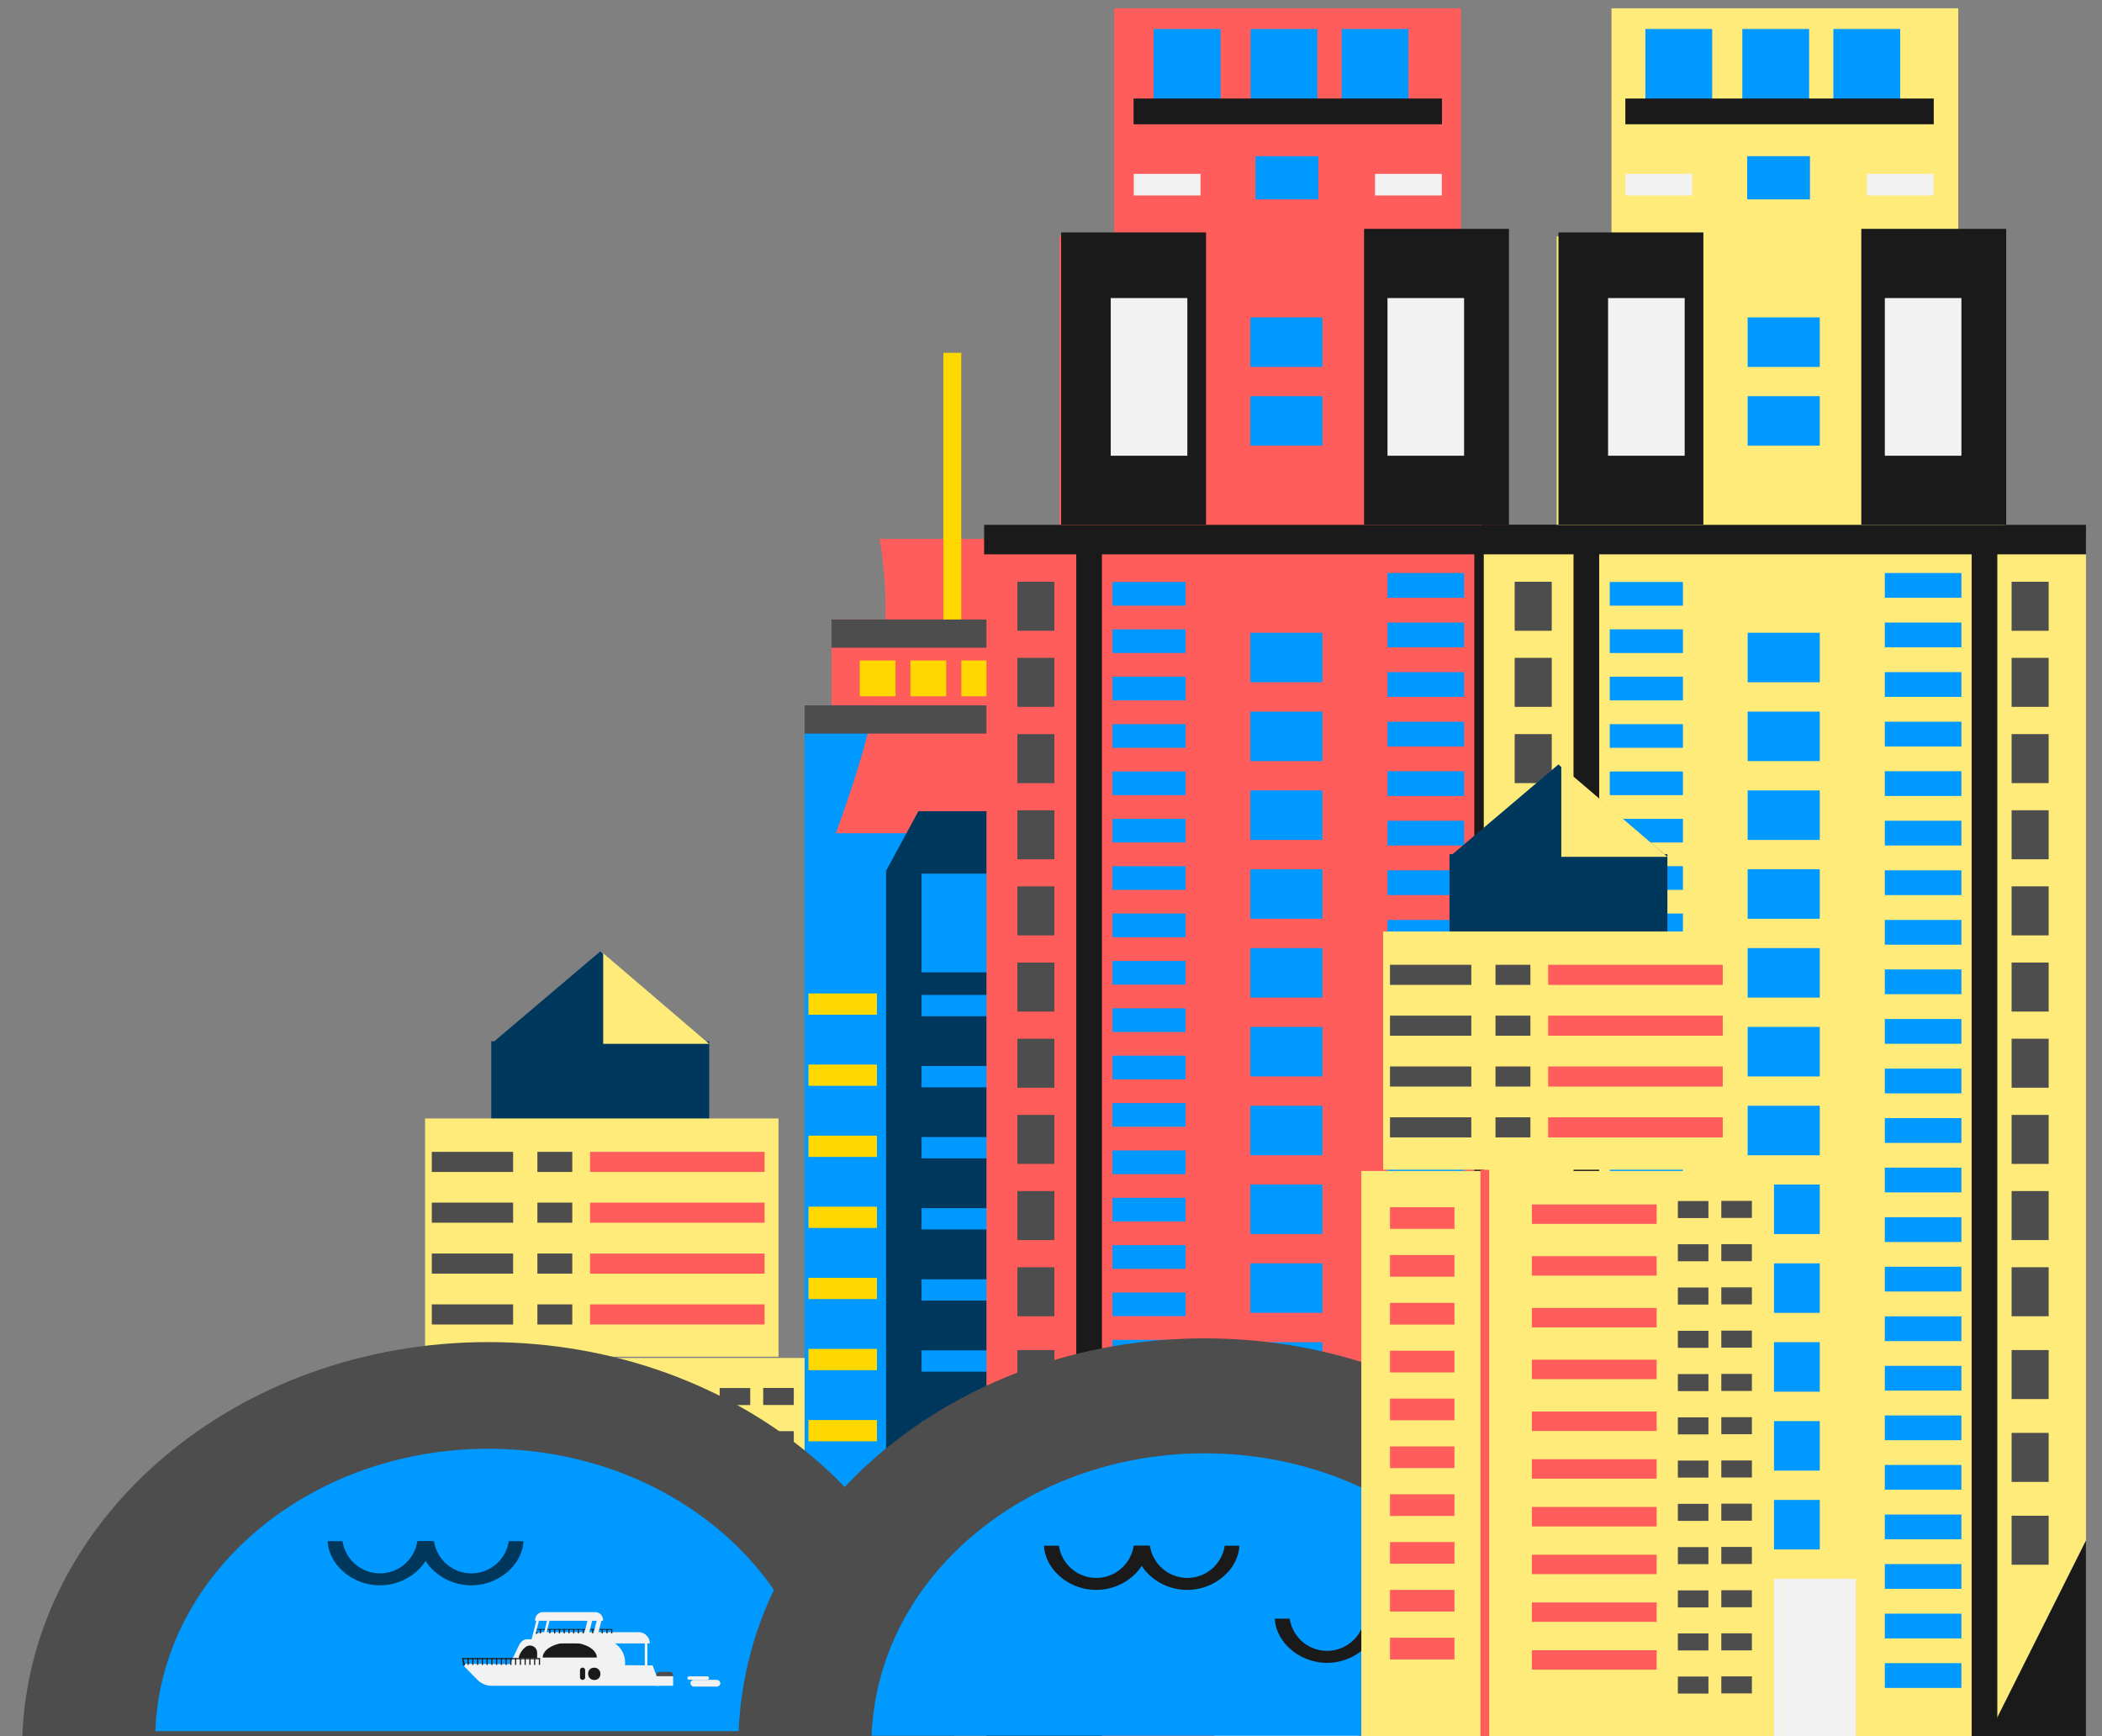 <svg id="Layer_1" data-name="Layer 1" xmlns="http://www.w3.org/2000/svg" viewBox="0 0 253 209"><rect x="0" y="0" width="253" height="209" fill="#808080" stroke="none"/><defs><style>.cls-1{fill:#00385d;}.cls-2{fill:#ffeb7a;}.cls-3{fill:#4d4d4d;}.cls-4{fill:#ff5c5c;}.cls-5{fill:#09f;}.cls-6{fill:#ffd800;}.cls-7{fill:#f2f2f2;}.cls-8{fill:#1a1a1a;}</style></defs><title>Untitled-1</title><polygon class="cls-1" points="85.37 125.66 59.13 125.66 72.25 114.53 72.52 114.77 85.37 125.66"/><rect class="cls-1" x="59.13" y="125.35" width="26.23" height="15.63"/><polygon class="cls-2" points="85.37 125.66 72.6 125.66 72.6 114.68 72.52 114.68 85.37 125.66"/><rect class="cls-2" x="51.16" y="134.64" width="42.54" height="28.68"/><rect class="cls-2" x="48.52" y="163.47" width="49.67" height="38.27"/><rect class="cls-3" x="51.97" y="138.66" width="9.79" height="2.42"/><rect class="cls-4" x="71.02" y="138.66" width="21.01" height="2.42"/><rect class="cls-3" x="64.68" y="138.66" width="4.2" height="2.42"/><rect class="cls-3" x="51.97" y="144.77" width="9.79" height="2.42"/><rect class="cls-4" x="71.02" y="144.77" width="21.01" height="2.42"/><rect class="cls-3" x="64.68" y="144.77" width="4.2" height="2.42"/><rect class="cls-3" x="51.97" y="150.9" width="9.79" height="2.42"/><rect class="cls-4" x="71.02" y="150.9" width="21.01" height="2.42"/><rect class="cls-3" x="64.68" y="150.9" width="4.2" height="2.42"/><rect class="cls-3" x="51.97" y="157.02" width="9.79" height="2.42"/><rect class="cls-4" x="71.02" y="157.02" width="21.01" height="2.42"/><rect class="cls-3" x="64.68" y="157.02" width="4.2" height="2.42"/><rect class="cls-4" x="51.97" y="167.84" width="7.76" height="2.61"/><rect class="cls-4" x="51.97" y="173.6" width="7.76" height="2.61"/><rect class="cls-4" x="51.97" y="179.36" width="7.76" height="2.61"/><rect class="cls-4" x="51.97" y="185.12" width="7.76" height="2.61"/><rect class="cls-4" x="51.97" y="190.88" width="7.76" height="2.61"/><rect class="cls-4" x="51.97" y="196.63" width="7.76" height="2.61"/><rect class="cls-4" x="62.87" y="163.33" width="1.05" height="38.42"/><rect class="cls-4" x="69.06" y="167.5" width="15.02" height="2.34"/><rect class="cls-4" x="69.06" y="173.74" width="15.02" height="2.34"/><rect class="cls-4" x="69.06" y="179.96" width="15.02" height="2.34"/><rect class="cls-4" x="69.06" y="186.2" width="15.02" height="2.34"/><rect class="cls-4" x="69.06" y="192.43" width="15.02" height="2.34"/><rect class="cls-4" x="69.06" y="198.18" width="15.02" height="2.34"/><rect class="cls-3" x="86.62" y="167.09" width="3.68" height="2.05"/><rect class="cls-3" x="86.62" y="172.3" width="3.68" height="2.05"/><rect class="cls-3" x="86.62" y="177.51" width="3.68" height="2.05"/><rect class="cls-3" x="86.62" y="182.72" width="3.68" height="2.05"/><rect class="cls-3" x="86.62" y="187.92" width="3.68" height="2.05"/><rect class="cls-3" x="86.62" y="193.13" width="3.68" height="2.05"/><rect class="cls-3" x="86.62" y="198.34" width="3.68" height="2.05"/><rect class="cls-3" x="91.86" y="167.08" width="3.68" height="2.05"/><rect class="cls-3" x="91.86" y="172.28" width="3.68" height="2.05"/><rect class="cls-3" x="91.86" y="177.49" width="3.68" height="2.05"/><rect class="cls-3" x="91.86" y="182.7" width="3.68" height="2.05"/><rect class="cls-3" x="91.86" y="187.91" width="3.68" height="2.05"/><rect class="cls-3" x="91.86" y="193.11" width="3.68" height="2.05"/><rect class="cls-3" x="91.86" y="198.32" width="3.68" height="2.05"/><rect class="cls-4" x="100.08" y="74.57" width="29.11" height="131.42"/><rect class="cls-5" x="96.84" y="84.91" width="35.67" height="121.08"/><path class="cls-4" d="M129.45,100.3H100.61c4-11.16,7.5-22.46,5.27-35.43h17.93C122,75.69,124.9,87.77,129.45,100.3Z"/><polygon class="cls-1" points="118.92 97.65 110.54 97.65 106.65 104.82 106.65 205.84 123.12 205.84 123.12 104.82 118.92 97.65"/><rect class="cls-3" x="96.84" y="84.91" width="35.67" height="3.4"/><rect class="cls-3" x="100.08" y="74.57" width="29.92" height="3.4"/><rect class="cls-6" x="123.73" y="119.59" width="8.24" height="2.56"/><rect class="cls-6" x="123.73" y="128.15" width="8.24" height="2.56"/><rect class="cls-6" x="113.55" y="42.47" width="2.15" height="32.1"/><rect class="cls-6" x="123.73" y="136.71" width="8.24" height="2.56"/><rect class="cls-6" x="123.73" y="145.26" width="8.24" height="2.56"/><rect class="cls-6" x="123.73" y="153.82" width="8.24" height="2.56"/><rect class="cls-6" x="123.73" y="162.38" width="8.24" height="2.56"/><rect class="cls-6" x="123.73" y="170.94" width="8.24" height="2.56"/><rect class="cls-6" x="123.73" y="179.49" width="8.24" height="2.56"/><rect class="cls-6" x="123.73" y="188.05" width="8.24" height="2.56"/><rect class="cls-6" x="123.73" y="196.61" width="8.24" height="2.56"/><rect class="cls-6" x="97.31" y="119.59" width="8.24" height="2.56"/><rect class="cls-6" x="97.31" y="128.15" width="8.24" height="2.56"/><rect class="cls-6" x="97.31" y="136.71" width="8.24" height="2.56"/><rect class="cls-6" x="97.31" y="145.26" width="8.24" height="2.56"/><rect class="cls-6" x="97.31" y="153.82" width="8.24" height="2.56"/><rect class="cls-6" x="97.31" y="162.38" width="8.24" height="2.56"/><rect class="cls-6" x="97.31" y="170.94" width="8.24" height="2.56"/><rect class="cls-6" x="97.31" y="179.49" width="8.24" height="2.56"/><rect class="cls-6" x="97.31" y="188.05" width="8.24" height="2.56"/><rect class="cls-6" x="97.31" y="196.61" width="8.24" height="2.56"/><rect class="cls-5" x="110.92" y="119.77" width="8.24" height="2.56"/><rect class="cls-5" x="110.92" y="128.33" width="8.24" height="2.56"/><rect class="cls-5" x="110.92" y="136.88" width="8.24" height="2.56"/><rect class="cls-5" x="110.92" y="145.44" width="8.24" height="2.56"/><rect class="cls-5" x="110.92" y="154" width="8.24" height="2.56"/><rect class="cls-5" x="110.92" y="162.56" width="8.24" height="2.56"/><rect class="cls-5" x="110.92" y="171.11" width="8.24" height="2.56"/><rect class="cls-5" x="110.92" y="179.67" width="8.24" height="2.56"/><rect class="cls-5" x="110.92" y="188.23" width="8.24" height="2.56"/><rect class="cls-5" x="110.92" y="196.79" width="8.24" height="2.56"/><rect class="cls-5" x="110.92" y="105.17" width="8.24" height="11.88"/><rect class="cls-6" x="103.48" y="79.51" width="4.31" height="4.31"/><rect class="cls-6" x="109.58" y="79.51" width="4.31" height="4.31"/><rect class="cls-6" x="115.71" y="79.51" width="4.31" height="4.31"/><rect class="cls-6" x="121.65" y="79.51" width="4.31" height="4.31"/><polygon class="cls-4" points="191.22 64.15 191.22 209.13 118.73 209.13 118.73 64.15 127.52 64.15 127.52 28.46 134.1 28.46 134.1 1 175.84 1 175.84 28.46 181.33 28.46 181.33 64.15 191.22 64.15"/><rect class="cls-5" x="151.11" y="18.8" width="7.56" height="5.2"/><rect class="cls-5" x="150.49" y="38.21" width="8.68" height="5.96"/><rect class="cls-5" x="150.49" y="47.69" width="8.68" height="5.96"/><rect class="cls-5" x="150.49" y="76.17" width="8.68" height="5.96"/><rect class="cls-5" x="150.49" y="85.66" width="8.68" height="5.96"/><rect class="cls-5" x="150.49" y="95.15" width="8.68" height="5.96"/><rect class="cls-5" x="150.49" y="104.64" width="8.68" height="5.96"/><rect class="cls-5" x="150.49" y="114.13" width="8.68" height="5.96"/><rect class="cls-5" x="150.49" y="123.62" width="8.68" height="5.96"/><rect class="cls-5" x="150.49" y="133.11" width="8.68" height="5.96"/><rect class="cls-5" x="150.49" y="142.59" width="8.68" height="5.96"/><rect class="cls-5" x="150.49" y="152.08" width="8.68" height="5.96"/><rect class="cls-5" x="150.49" y="161.57" width="8.68" height="5.96"/><rect class="cls-5" x="150.49" y="171.07" width="8.68" height="5.96"/><rect class="cls-5" x="150.49" y="180.56" width="8.68" height="5.96"/><rect class="cls-7" x="146.15" y="190.05" width="8.68" height="19.04"/><rect class="cls-7" x="154.83" y="190.05" width="8.68" height="19.04"/><rect class="cls-8" x="164.18" y="27.55" width="17.44" height="35.61"/><rect class="cls-8" x="127.72" y="27.98" width="17.44" height="35.17"/><rect class="cls-5" x="133.89" y="70.06" width="8.81" height="2.85"/><rect class="cls-5" x="133.89" y="75.76" width="8.81" height="2.85"/><rect class="cls-5" x="133.89" y="81.46" width="8.81" height="2.85"/><rect class="cls-5" x="133.89" y="87.17" width="8.81" height="2.85"/><rect class="cls-5" x="133.89" y="92.87" width="8.81" height="2.85"/><rect class="cls-5" x="133.89" y="98.57" width="8.81" height="2.85"/><rect class="cls-5" x="133.89" y="104.27" width="8.81" height="2.85"/><rect class="cls-5" x="133.89" y="109.97" width="8.81" height="2.85"/><rect class="cls-5" x="133.89" y="115.68" width="8.81" height="2.85"/><rect class="cls-5" x="133.89" y="121.38" width="8.81" height="2.85"/><rect class="cls-5" x="133.89" y="127.08" width="8.81" height="2.85"/><rect class="cls-5" x="133.89" y="132.79" width="8.81" height="2.85"/><rect class="cls-5" x="133.89" y="138.49" width="8.81" height="2.85"/><rect class="cls-5" x="133.89" y="144.19" width="8.81" height="2.85"/><rect class="cls-5" x="133.89" y="149.89" width="8.81" height="2.85"/><rect class="cls-5" x="133.89" y="155.59" width="8.81" height="2.85"/><rect class="cls-5" x="133.89" y="161.29" width="8.81" height="2.85"/><rect class="cls-5" x="133.89" y="167" width="8.81" height="2.85"/><rect class="cls-5" x="133.89" y="172.7" width="8.81" height="2.85"/><rect class="cls-5" x="133.89" y="178.4" width="8.81" height="2.85"/><rect class="cls-5" x="133.89" y="184.11" width="8.81" height="2.85"/><rect class="cls-5" x="133.89" y="189.81" width="8.81" height="2.85"/><rect class="cls-5" x="133.89" y="195.51" width="8.81" height="2.85"/><rect class="cls-5" x="167" y="68.98" width="9.22" height="2.98"/><rect class="cls-5" x="167" y="74.94" width="9.22" height="2.98"/><rect class="cls-5" x="167" y="80.91" width="9.22" height="2.98"/><rect class="cls-5" x="167" y="86.88" width="9.22" height="2.98"/><rect class="cls-5" x="167" y="92.84" width="9.22" height="2.98"/><rect class="cls-5" x="167" y="98.8" width="9.22" height="2.98"/><rect class="cls-5" x="167" y="104.77" width="9.22" height="2.98"/><rect class="cls-5" x="167" y="110.74" width="9.22" height="2.98"/><rect class="cls-5" x="167" y="116.7" width="9.22" height="2.98"/><rect class="cls-5" x="167" y="122.67" width="9.22" height="2.98"/><rect class="cls-5" x="167" y="128.64" width="9.22" height="2.98"/><rect class="cls-5" x="167" y="134.6" width="9.22" height="2.98"/><rect class="cls-5" x="167" y="140.56" width="9.22" height="2.98"/><rect class="cls-5" x="167" y="146.53" width="9.22" height="2.98"/><rect class="cls-5" x="167" y="152.49" width="9.22" height="2.98"/><rect class="cls-5" x="167" y="158.46" width="9.22" height="2.98"/><rect class="cls-5" x="167" y="164.42" width="9.22" height="2.98"/><rect class="cls-5" x="167" y="170.39" width="9.22" height="2.98"/><rect class="cls-5" x="167" y="176.35" width="9.22" height="2.98"/><rect class="cls-5" x="167" y="182.32" width="9.22" height="2.98"/><rect class="cls-5" x="167" y="188.28" width="9.22" height="2.98"/><rect class="cls-5" x="167" y="194.25" width="9.22" height="2.98"/><rect class="cls-5" x="167" y="200.21" width="9.22" height="2.98"/><rect class="cls-5" x="133.69" y="200.21" width="9.22" height="2.98"/><rect class="cls-7" x="133.69" y="35.88" width="9.22" height="18.98"/><rect class="cls-7" x="136.46" y="20.93" width="8.04" height="2.6"/><rect class="cls-7" x="167" y="35.88" width="9.22" height="18.98"/><rect class="cls-7" x="165.5" y="20.93" width="8.04" height="2.6"/><rect class="cls-3" x="122.45" y="70.03" width="4.46" height="5.9"/><rect class="cls-3" x="122.45" y="79.19" width="4.46" height="5.9"/><rect class="cls-3" x="122.45" y="88.37" width="4.46" height="5.9"/><rect class="cls-3" x="122.45" y="97.54" width="4.46" height="5.9"/><rect class="cls-3" x="122.45" y="106.7" width="4.46" height="5.9"/><rect class="cls-3" x="122.45" y="115.87" width="4.46" height="5.9"/><rect class="cls-3" x="122.45" y="125.04" width="4.46" height="5.9"/><rect class="cls-3" x="122.45" y="134.21" width="4.46" height="5.9"/><rect class="cls-3" x="122.45" y="143.38" width="4.46" height="5.9"/><rect class="cls-3" x="122.45" y="152.55" width="4.46" height="5.9"/><rect class="cls-3" x="122.45" y="162.52" width="4.46" height="5.9"/><rect class="cls-3" x="122.45" y="172.49" width="4.46" height="5.9"/><rect class="cls-8" x="118.45" y="63.18" width="72.76" height="3.55"/><rect class="cls-3" x="122.45" y="182.46" width="4.46" height="5.9"/><rect class="cls-3" x="182.27" y="70.03" width="4.46" height="5.9"/><rect class="cls-3" x="182.27" y="79.19" width="4.46" height="5.9"/><rect class="cls-3" x="182.27" y="88.37" width="4.46" height="5.9"/><rect class="cls-3" x="182.27" y="97.54" width="4.46" height="5.9"/><rect class="cls-3" x="182.27" y="106.7" width="4.46" height="5.9"/><rect class="cls-3" x="182.27" y="115.87" width="4.46" height="5.9"/><rect class="cls-3" x="182.27" y="125.04" width="4.46" height="5.9"/><rect class="cls-3" x="182.27" y="134.21" width="4.46" height="5.9"/><rect class="cls-3" x="182.27" y="143.38" width="4.46" height="5.9"/><rect class="cls-3" x="182.27" y="152.55" width="4.46" height="5.9"/><rect class="cls-3" x="182.27" y="162.52" width="4.46" height="5.9"/><rect class="cls-3" x="182.27" y="172.49" width="4.46" height="5.9"/><rect class="cls-3" x="182.27" y="182.46" width="4.46" height="5.9"/><rect class="cls-5" x="150.52" y="3.49" width="8.04" height="9.92"/><rect class="cls-5" x="138.86" y="3.49" width="8.04" height="9.92"/><rect class="cls-5" x="161.48" y="3.49" width="8.04" height="9.92"/><rect class="cls-8" x="136.44" y="11.86" width="37.12" height="3.1"/><polygon class="cls-8" points="191.22 185.44 191.22 209.13 179.34 209.13 191.22 185.44"/><polygon class="cls-8" points="131.48 209.13 118.73 209.13 118.73 183.12 131.48 209.13"/><rect class="cls-8" x="177.45" y="64.1" width="3.09" height="144.99"/><rect class="cls-8" x="129.54" y="64.1" width="3.09" height="144.99"/><polygon class="cls-2" points="251.07 64.15 251.07 209.13 178.59 209.13 178.59 64.15 187.37 64.15 187.37 28.46 193.96 28.46 193.96 1 235.7 1 235.7 28.46 241.19 28.46 241.19 64.15 251.07 64.15"/><rect class="cls-5" x="210.29" y="18.8" width="7.56" height="5.2"/><rect class="cls-5" x="210.35" y="38.21" width="8.68" height="5.96"/><rect class="cls-5" x="210.35" y="47.69" width="8.68" height="5.96"/><rect class="cls-5" x="210.35" y="76.17" width="8.68" height="5.96"/><rect class="cls-5" x="210.35" y="85.66" width="8.68" height="5.96"/><rect class="cls-5" x="210.35" y="95.15" width="8.68" height="5.96"/><rect class="cls-5" x="210.35" y="104.64" width="8.68" height="5.96"/><rect class="cls-5" x="210.35" y="114.13" width="8.68" height="5.96"/><rect class="cls-5" x="210.35" y="123.62" width="8.68" height="5.96"/><rect class="cls-5" x="210.35" y="133.11" width="8.68" height="5.96"/><rect class="cls-5" x="210.35" y="142.59" width="8.68" height="5.96"/><rect class="cls-5" x="210.35" y="152.08" width="8.68" height="5.96"/><rect class="cls-5" x="210.35" y="161.57" width="8.68" height="5.96"/><rect class="cls-5" x="210.35" y="171.07" width="8.68" height="5.96"/><rect class="cls-5" x="210.35" y="180.56" width="8.68" height="5.96"/><rect class="cls-7" x="206.01" y="190.05" width="8.68" height="19.04"/><rect class="cls-7" x="214.69" y="190.05" width="8.68" height="19.04"/><rect class="cls-8" x="224.03" y="27.55" width="17.44" height="35.61"/><rect class="cls-8" x="187.58" y="27.98" width="17.44" height="35.17"/><rect class="cls-5" x="193.75" y="70.06" width="8.81" height="2.85"/><rect class="cls-5" x="193.75" y="75.76" width="8.81" height="2.85"/><rect class="cls-5" x="193.75" y="81.46" width="8.81" height="2.85"/><rect class="cls-5" x="193.75" y="87.17" width="8.81" height="2.85"/><rect class="cls-5" x="193.75" y="92.87" width="8.81" height="2.85"/><rect class="cls-5" x="193.75" y="98.57" width="8.81" height="2.85"/><rect class="cls-5" x="193.75" y="104.27" width="8.81" height="2.85"/><rect class="cls-5" x="193.75" y="109.97" width="8.81" height="2.85"/><rect class="cls-5" x="193.75" y="115.68" width="8.81" height="2.85"/><rect class="cls-5" x="193.75" y="121.38" width="8.81" height="2.85"/><rect class="cls-5" x="193.75" y="127.08" width="8.81" height="2.85"/><rect class="cls-5" x="193.75" y="132.79" width="8.81" height="2.85"/><rect class="cls-5" x="193.75" y="138.49" width="8.81" height="2.85"/><rect class="cls-5" x="193.75" y="144.19" width="8.81" height="2.85"/><rect class="cls-5" x="193.75" y="149.89" width="8.81" height="2.85"/><rect class="cls-5" x="193.75" y="155.59" width="8.81" height="2.85"/><rect class="cls-5" x="193.75" y="161.29" width="8.81" height="2.85"/><rect class="cls-5" x="193.75" y="167" width="8.81" height="2.85"/><rect class="cls-5" x="193.75" y="172.7" width="8.81" height="2.85"/><rect class="cls-5" x="193.75" y="178.4" width="8.81" height="2.85"/><rect class="cls-5" x="193.75" y="184.11" width="8.81" height="2.85"/><rect class="cls-5" x="193.75" y="189.81" width="8.81" height="2.85"/><rect class="cls-5" x="193.75" y="195.51" width="8.81" height="2.85"/><rect class="cls-5" x="226.86" y="68.98" width="9.22" height="2.98"/><rect class="cls-5" x="226.86" y="74.94" width="9.22" height="2.98"/><rect class="cls-5" x="226.86" y="80.91" width="9.22" height="2.98"/><rect class="cls-5" x="226.86" y="86.88" width="9.22" height="2.98"/><rect class="cls-5" x="226.86" y="92.84" width="9.22" height="2.98"/><rect class="cls-5" x="226.86" y="98.8" width="9.22" height="2.98"/><rect class="cls-5" x="226.86" y="104.77" width="9.22" height="2.98"/><rect class="cls-5" x="226.86" y="110.74" width="9.22" height="2.98"/><rect class="cls-5" x="226.86" y="116.7" width="9.22" height="2.98"/><rect class="cls-5" x="226.86" y="122.67" width="9.22" height="2.98"/><rect class="cls-5" x="226.86" y="128.64" width="9.22" height="2.98"/><rect class="cls-5" x="226.86" y="134.6" width="9.22" height="2.98"/><rect class="cls-5" x="226.86" y="140.56" width="9.22" height="2.98"/><rect class="cls-5" x="226.86" y="146.53" width="9.22" height="2.98"/><rect class="cls-5" x="226.86" y="152.49" width="9.22" height="2.98"/><rect class="cls-5" x="226.86" y="158.46" width="9.22" height="2.98"/><rect class="cls-5" x="226.86" y="164.42" width="9.22" height="2.98"/><rect class="cls-5" x="226.86" y="170.39" width="9.22" height="2.98"/><rect class="cls-5" x="226.86" y="176.35" width="9.22" height="2.98"/><rect class="cls-5" x="226.86" y="182.32" width="9.22" height="2.98"/><rect class="cls-5" x="226.86" y="188.28" width="9.22" height="2.98"/><rect class="cls-5" x="226.86" y="194.25" width="9.22" height="2.98"/><rect class="cls-5" x="226.86" y="200.21" width="9.22" height="2.98"/><rect class="cls-5" x="193.55" y="200.21" width="9.22" height="2.98"/><rect class="cls-7" x="193.55" y="35.88" width="9.22" height="18.98"/><rect class="cls-7" x="195.64" y="20.93" width="8.04" height="2.6"/><rect class="cls-7" x="226.86" y="35.88" width="9.22" height="18.98"/><rect class="cls-7" x="224.69" y="20.93" width="8.04" height="2.6"/><rect class="cls-3" x="182.31" y="70.03" width="4.46" height="5.9"/><rect class="cls-3" x="182.31" y="79.19" width="4.46" height="5.9"/><rect class="cls-3" x="182.31" y="88.37" width="4.46" height="5.9"/><rect class="cls-3" x="182.31" y="97.54" width="4.46" height="5.9"/><rect class="cls-3" x="182.31" y="106.7" width="4.46" height="5.9"/><rect class="cls-3" x="182.31" y="115.87" width="4.46" height="5.9"/><rect class="cls-3" x="182.31" y="125.04" width="4.46" height="5.9"/><rect class="cls-3" x="182.31" y="134.21" width="4.46" height="5.9"/><rect class="cls-3" x="182.31" y="143.38" width="4.46" height="5.9"/><rect class="cls-3" x="182.31" y="152.55" width="4.46" height="5.9"/><rect class="cls-3" x="182.31" y="162.52" width="4.46" height="5.9"/><rect class="cls-3" x="182.31" y="172.49" width="4.46" height="5.9"/><rect class="cls-8" x="178.31" y="63.18" width="72.76" height="3.55"/><rect class="cls-3" x="182.31" y="182.46" width="4.46" height="5.9"/><rect class="cls-3" x="242.12" y="70.03" width="4.46" height="5.9"/><rect class="cls-3" x="242.12" y="79.19" width="4.46" height="5.9"/><rect class="cls-3" x="242.12" y="88.37" width="4.46" height="5.9"/><rect class="cls-3" x="242.12" y="97.54" width="4.46" height="5.9"/><rect class="cls-3" x="242.12" y="106.7" width="4.46" height="5.9"/><rect class="cls-3" x="242.12" y="115.87" width="4.46" height="5.9"/><rect class="cls-3" x="242.12" y="125.04" width="4.46" height="5.9"/><rect class="cls-3" x="242.12" y="134.21" width="4.46" height="5.9"/><rect class="cls-3" x="242.12" y="143.38" width="4.46" height="5.9"/><rect class="cls-3" x="242.12" y="152.55" width="4.46" height="5.9"/><rect class="cls-3" x="242.12" y="162.52" width="4.46" height="5.9"/><rect class="cls-3" x="242.12" y="172.49" width="4.46" height="5.9"/><rect class="cls-3" x="242.12" y="182.46" width="4.46" height="5.9"/><rect class="cls-5" x="209.71" y="3.49" width="8.04" height="9.92"/><rect class="cls-5" x="198.04" y="3.49" width="8.04" height="9.92"/><rect class="cls-5" x="220.67" y="3.49" width="8.04" height="9.92"/><rect class="cls-8" x="195.63" y="11.86" width="37.12" height="3.1"/><polygon class="cls-8" points="251.07 185.44 251.07 209.13 239.2 209.13 251.07 185.44"/><polygon class="cls-8" points="191.34 209.13 178.59 209.13 178.59 183.12 191.34 209.13"/><rect class="cls-8" x="237.31" y="64.1" width="3.09" height="144.99"/><rect class="cls-8" x="189.39" y="64.1" width="3.09" height="144.99"/><path class="cls-3" d="M58.79,161.56c-30.41,0-55.17,21.16-56.11,47.57h112.2c-.94-26.41-25.71-47.57-56.11-47.57"/><path class="cls-5" d="M98.88,208.4c-.68-18.87-18.36-34-40.09-34s-39.41,15.12-40.09,34Z"/><path class="cls-1" d="M52,185.52c-.1,2.75-2.88,5.32-6.28,5.32s-6.17-2.58-6.28-5.32h1.79a4.55,4.55,0,0,0,9,0Z"/><path class="cls-1" d="M63,185.52c-.1,2.75-2.88,5.32-6.28,5.32s-6.17-2.58-6.27-5.32h1.79a4.55,4.55,0,0,0,9,0Z"/><path class="cls-3" d="M145,161.11c-30.41,0-55.17,21.16-56.11,47.57H201.1c-.94-26.41-25.71-47.57-56.11-47.57"/><path class="cls-5" d="M185.09,208.95c-.68-18.87-18.36-34-40.09-34s-39.41,15.12-40.09,34Z"/><path class="cls-8" d="M138.22,186.07c-.1,2.75-2.88,5.32-6.28,5.32s-6.17-2.58-6.28-5.32h1.79a4.55,4.55,0,0,0,9,0Z"/><path class="cls-8" d="M149.17,186.07c-.1,2.75-2.88,5.32-6.28,5.32s-6.17-2.58-6.27-5.32h1.79a4.55,4.55,0,0,0,9,0Z"/><path class="cls-8" d="M166,194.85c-.1,2.75-2.88,5.32-6.28,5.32s-6.17-2.58-6.28-5.32h1.79a4.55,4.55,0,0,0,9,0Z"/><path class="cls-8" d="M177,194.85c-.1,2.75-2.88,5.32-6.28,5.32s-6.17-2.58-6.27-5.32h1.79a4.55,4.55,0,0,0,9,0Z"/><polygon class="cls-1" points="200.69 103.14 174.46 103.14 187.58 92.02 187.84 92.26 200.69 103.14"/><rect class="cls-1" x="174.46" y="102.83" width="26.23" height="15.63"/><polygon class="cls-2" points="200.69 103.14 187.92 103.14 187.92 92.16 187.84 92.16 200.69 103.14"/><rect class="cls-2" x="166.48" y="112.13" width="42.54" height="28.68"/><rect class="cls-2" x="163.85" y="140.96" width="49.67" height="68.33"/><rect class="cls-3" x="167.3" y="116.14" width="9.79" height="2.42"/><rect class="cls-4" x="186.34" y="116.14" width="21.01" height="2.42"/><rect class="cls-3" x="180" y="116.14" width="4.2" height="2.42"/><rect class="cls-3" x="167.3" y="122.26" width="9.79" height="2.42"/><rect class="cls-4" x="186.34" y="122.26" width="21.01" height="2.42"/><rect class="cls-3" x="180" y="122.26" width="4.2" height="2.42"/><rect class="cls-3" x="167.3" y="128.38" width="9.79" height="2.42"/><rect class="cls-4" x="186.34" y="128.38" width="21.01" height="2.42"/><rect class="cls-3" x="180" y="128.38" width="4.2" height="2.42"/><rect class="cls-3" x="167.3" y="134.5" width="9.79" height="2.42"/><rect class="cls-4" x="186.34" y="134.5" width="21.01" height="2.42"/><rect class="cls-3" x="180" y="134.5" width="4.2" height="2.42"/><rect class="cls-4" x="167.3" y="145.32" width="7.76" height="2.61"/><rect class="cls-4" x="167.3" y="151.08" width="7.76" height="2.61"/><rect class="cls-4" x="167.3" y="156.84" width="7.76" height="2.61"/><rect class="cls-4" x="167.3" y="162.6" width="7.76" height="2.61"/><rect class="cls-4" x="167.3" y="168.36" width="7.76" height="2.61"/><rect class="cls-4" x="167.3" y="174.12" width="7.76" height="2.61"/><rect class="cls-4" x="167.3" y="179.88" width="7.76" height="2.61"/><rect class="cls-4" x="167.3" y="185.63" width="7.76" height="2.61"/><rect class="cls-4" x="167.3" y="191.39" width="7.76" height="2.61"/><rect class="cls-4" x="167.3" y="197.15" width="7.76" height="2.61"/><rect class="cls-4" x="178.19" y="140.82" width="1.05" height="68.47"/><rect class="cls-4" x="184.38" y="144.99" width="15.02" height="2.34"/><rect class="cls-4" x="184.38" y="151.22" width="15.02" height="2.34"/><rect class="cls-4" x="184.38" y="157.45" width="15.02" height="2.34"/><rect class="cls-4" x="184.38" y="163.68" width="15.02" height="2.34"/><rect class="cls-4" x="184.38" y="169.92" width="15.02" height="2.34"/><rect class="cls-4" x="184.38" y="175.66" width="15.02" height="2.34"/><rect class="cls-4" x="184.38" y="181.41" width="15.02" height="2.34"/><rect class="cls-4" x="184.38" y="187.15" width="15.02" height="2.34"/><rect class="cls-4" x="184.38" y="192.9" width="15.02" height="2.34"/><rect class="cls-4" x="184.38" y="198.65" width="15.02" height="2.34"/><rect class="cls-3" x="201.95" y="144.58" width="3.68" height="2.05"/><rect class="cls-3" x="201.95" y="149.78" width="3.68" height="2.05"/><rect class="cls-3" x="201.95" y="154.99" width="3.68" height="2.05"/><rect class="cls-3" x="201.95" y="160.2" width="3.68" height="2.05"/><rect class="cls-3" x="201.95" y="165.41" width="3.68" height="2.05"/><rect class="cls-3" x="201.95" y="170.62" width="3.68" height="2.05"/><rect class="cls-3" x="201.95" y="175.82" width="3.68" height="2.05"/><rect class="cls-3" x="201.95" y="181.03" width="3.68" height="2.05"/><rect class="cls-3" x="201.95" y="186.24" width="3.68" height="2.05"/><rect class="cls-3" x="201.95" y="191.45" width="3.68" height="2.05"/><rect class="cls-3" x="207.18" y="144.56" width="3.68" height="2.05"/><rect class="cls-3" x="207.18" y="149.77" width="3.68" height="2.05"/><rect class="cls-3" x="207.18" y="154.97" width="3.68" height="2.05"/><rect class="cls-3" x="207.18" y="160.18" width="3.68" height="2.05"/><rect class="cls-3" x="207.18" y="165.39" width="3.68" height="2.05"/><rect class="cls-3" x="207.18" y="170.6" width="3.68" height="2.05"/><rect class="cls-3" x="207.18" y="175.81" width="3.68" height="2.05"/><rect class="cls-3" x="207.18" y="181.01" width="3.68" height="2.05"/><rect class="cls-3" x="207.18" y="186.22" width="3.68" height="2.05"/><rect class="cls-3" x="207.18" y="191.43" width="3.68" height="2.05"/><rect class="cls-3" x="201.95" y="196.63" width="3.68" height="2.05"/><rect class="cls-3" x="207.18" y="196.62" width="3.68" height="2.05"/><rect class="cls-3" x="201.95" y="201.82" width="3.68" height="2.05"/><rect class="cls-3" x="207.18" y="201.8" width="3.68" height="2.05"/><path class="cls-7" d="M63.42,197.33h9a2.82,2.82,0,0,1,2.78,3.29h0l-13.7.26c-.15,0-.23-.31-.13-.52l1-2.11C62.63,197.67,63,197.33,63.42,197.33Z"/><rect class="cls-3" x="79" y="201.25" width="2.02" height="0.75" rx="0.37" ry="0.37"/><path class="cls-8" d="M65.32,199.53c0-1,1.48-1.81,3.26-1.81s3.24.81,3.26,1.81Z"/><path class="cls-8" d="M62.42,199.61a2.27,2.27,0,0,1,.83-1.33.86.86,0,0,1,1.4.68v.65Z"/><path class="cls-7" d="M59.23,202.93H79.45l-.9-2.45-22.38-.19c-.24,0-.37.23-.22.39l1.56,1.58A2.43,2.43,0,0,0,59.23,202.93Z"/><rect class="cls-7" x="79" y="201.78" width="2.02" height="1.15"/><rect class="cls-8" x="70.79" y="200.76" width="1.47" height="1.47" rx="0.67" ry="0.67"/><path class="cls-8" d="M70.12,202.22h0a.31.31,0,0,1-.31-.31v-.85a.31.31,0,0,1,.31-.31h0a.31.31,0,0,1,.31.31v.85A.31.31,0,0,1,70.12,202.22Z"/><rect class="cls-8" x="55.62" y="199.6" width="9.31" height="0.14"/><polygon class="cls-8" points="55.62 199.65 55.74 200.32 55.71 200.47 55.71 200.47 55.8 200.47 55.97 200.42 55.96 200.32 55.74 199.6 55.62 199.65"/><rect class="cls-8" x="56.27" y="199.6" width="0.14" height="0.82"/><rect class="cls-8" x="56.84" y="199.6" width="0.14" height="0.82"/><rect class="cls-8" x="57.42" y="199.6" width="0.14" height="0.82"/><rect class="cls-8" x="57.99" y="199.6" width="0.14" height="0.82"/><rect class="cls-8" x="58.56" y="199.6" width="0.14" height="0.82"/><rect class="cls-8" x="59.13" y="199.6" width="0.14" height="0.82"/><rect class="cls-8" x="59.7" y="199.6" width="0.14" height="0.82"/><rect class="cls-8" x="60.28" y="199.6" width="0.14" height="0.82"/><rect class="cls-8" x="60.85" y="199.6" width="0.14" height="0.82"/><rect class="cls-8" x="61.42" y="199.6" width="0.14" height="0.82"/><rect class="cls-8" x="61.99" y="199.6" width="0.14" height="0.82"/><rect class="cls-8" x="62.57" y="199.6" width="0.14" height="0.82"/><rect class="cls-8" x="63.14" y="199.6" width="0.14" height="0.82"/><rect class="cls-8" x="63.71" y="199.6" width="0.14" height="0.82"/><rect class="cls-8" x="64.28" y="199.6" width="0.14" height="0.82"/><rect class="cls-8" x="64.86" y="199.6" width="0.14" height="0.82"/><rect class="cls-7" x="77.61" y="197.61" width="0.31" height="3.14"/><path class="cls-7" d="M78.21,197.83H63.93a1.35,1.35,0,0,1,1.35-1.35H76.87a1.35,1.35,0,0,1,1.34,1.35Z"/><rect class="cls-8" x="64.32" y="196.1" width="9.31" height="0.09"/><polygon class="cls-8" points="64.32 196.13 64.52 196.56 64.54 196.64 64.54 196.64 64.56 196.64 64.71 196.62 64.68 196.56 64.45 196.1 64.32 196.13"/><rect class="cls-8" x="64.98" y="196.1" width="0.14" height="0.52"/><rect class="cls-8" x="65.55" y="196.1" width="0.14" height="0.52"/><rect class="cls-8" x="66.12" y="196.1" width="0.14" height="0.52"/><rect class="cls-8" x="66.69" y="196.1" width="0.14" height="0.52"/><rect class="cls-8" x="67.27" y="196.1" width="0.14" height="0.52"/><rect class="cls-8" x="67.84" y="196.1" width="0.14" height="0.52"/><rect class="cls-8" x="68.41" y="196.1" width="0.14" height="0.52"/><rect class="cls-8" x="68.98" y="196.1" width="0.14" height="0.52"/><rect class="cls-8" x="69.55" y="196.1" width="0.14" height="0.52"/><rect class="cls-8" x="70.13" y="196.1" width="0.14" height="0.52"/><rect class="cls-8" x="70.7" y="196.1" width="0.14" height="0.52"/><rect class="cls-8" x="71.27" y="196.1" width="0.14" height="0.52"/><rect class="cls-8" x="71.84" y="196.1" width="0.14" height="0.52"/><rect class="cls-8" x="72.41" y="196.1" width="0.14" height="0.52"/><rect class="cls-8" x="72.99" y="196.1" width="0.14" height="0.52"/><rect class="cls-8" x="73.56" y="196.1" width="0.14" height="0.52"/><path class="cls-7" d="M72.58,195.11H64.41V195a.93.93,0,0,1,.93-.93h6.31a.93.93,0,0,1,.93.93h0v.07Z"/><rect class="cls-7" x="69.56" y="195.68" width="2.44" height="0.55" transform="translate(-136.55 216.58) rotate(-75.82)"/><rect class="cls-7" x="64.56" y="195.8" width="2.44" height="0.29" transform="translate(-140.31 211.72) rotate(-75.82)"/><rect class="cls-7" x="62.98" y="196.11" width="2.87" height="0.31" transform="translate(-141.65 210.64) rotate(-75.82)"/><rect class="cls-7" x="70.66" y="195.69" width="2.44" height="0.55" transform="translate(-135.72 217.66) rotate(-75.82)"/><rect class="cls-7" x="83.1" y="202.22" width="3.6" height="0.81" rx="0.41" ry="0.41"/><path class="cls-7" d="M85.13,202.2H82.94a.2.2,0,0,1-.2-.2h0a.2.2,0,0,1,.2-.2h2.19a.2.2,0,0,1,.2.2h0A.2.2,0,0,1,85.13,202.2Z"/></svg>